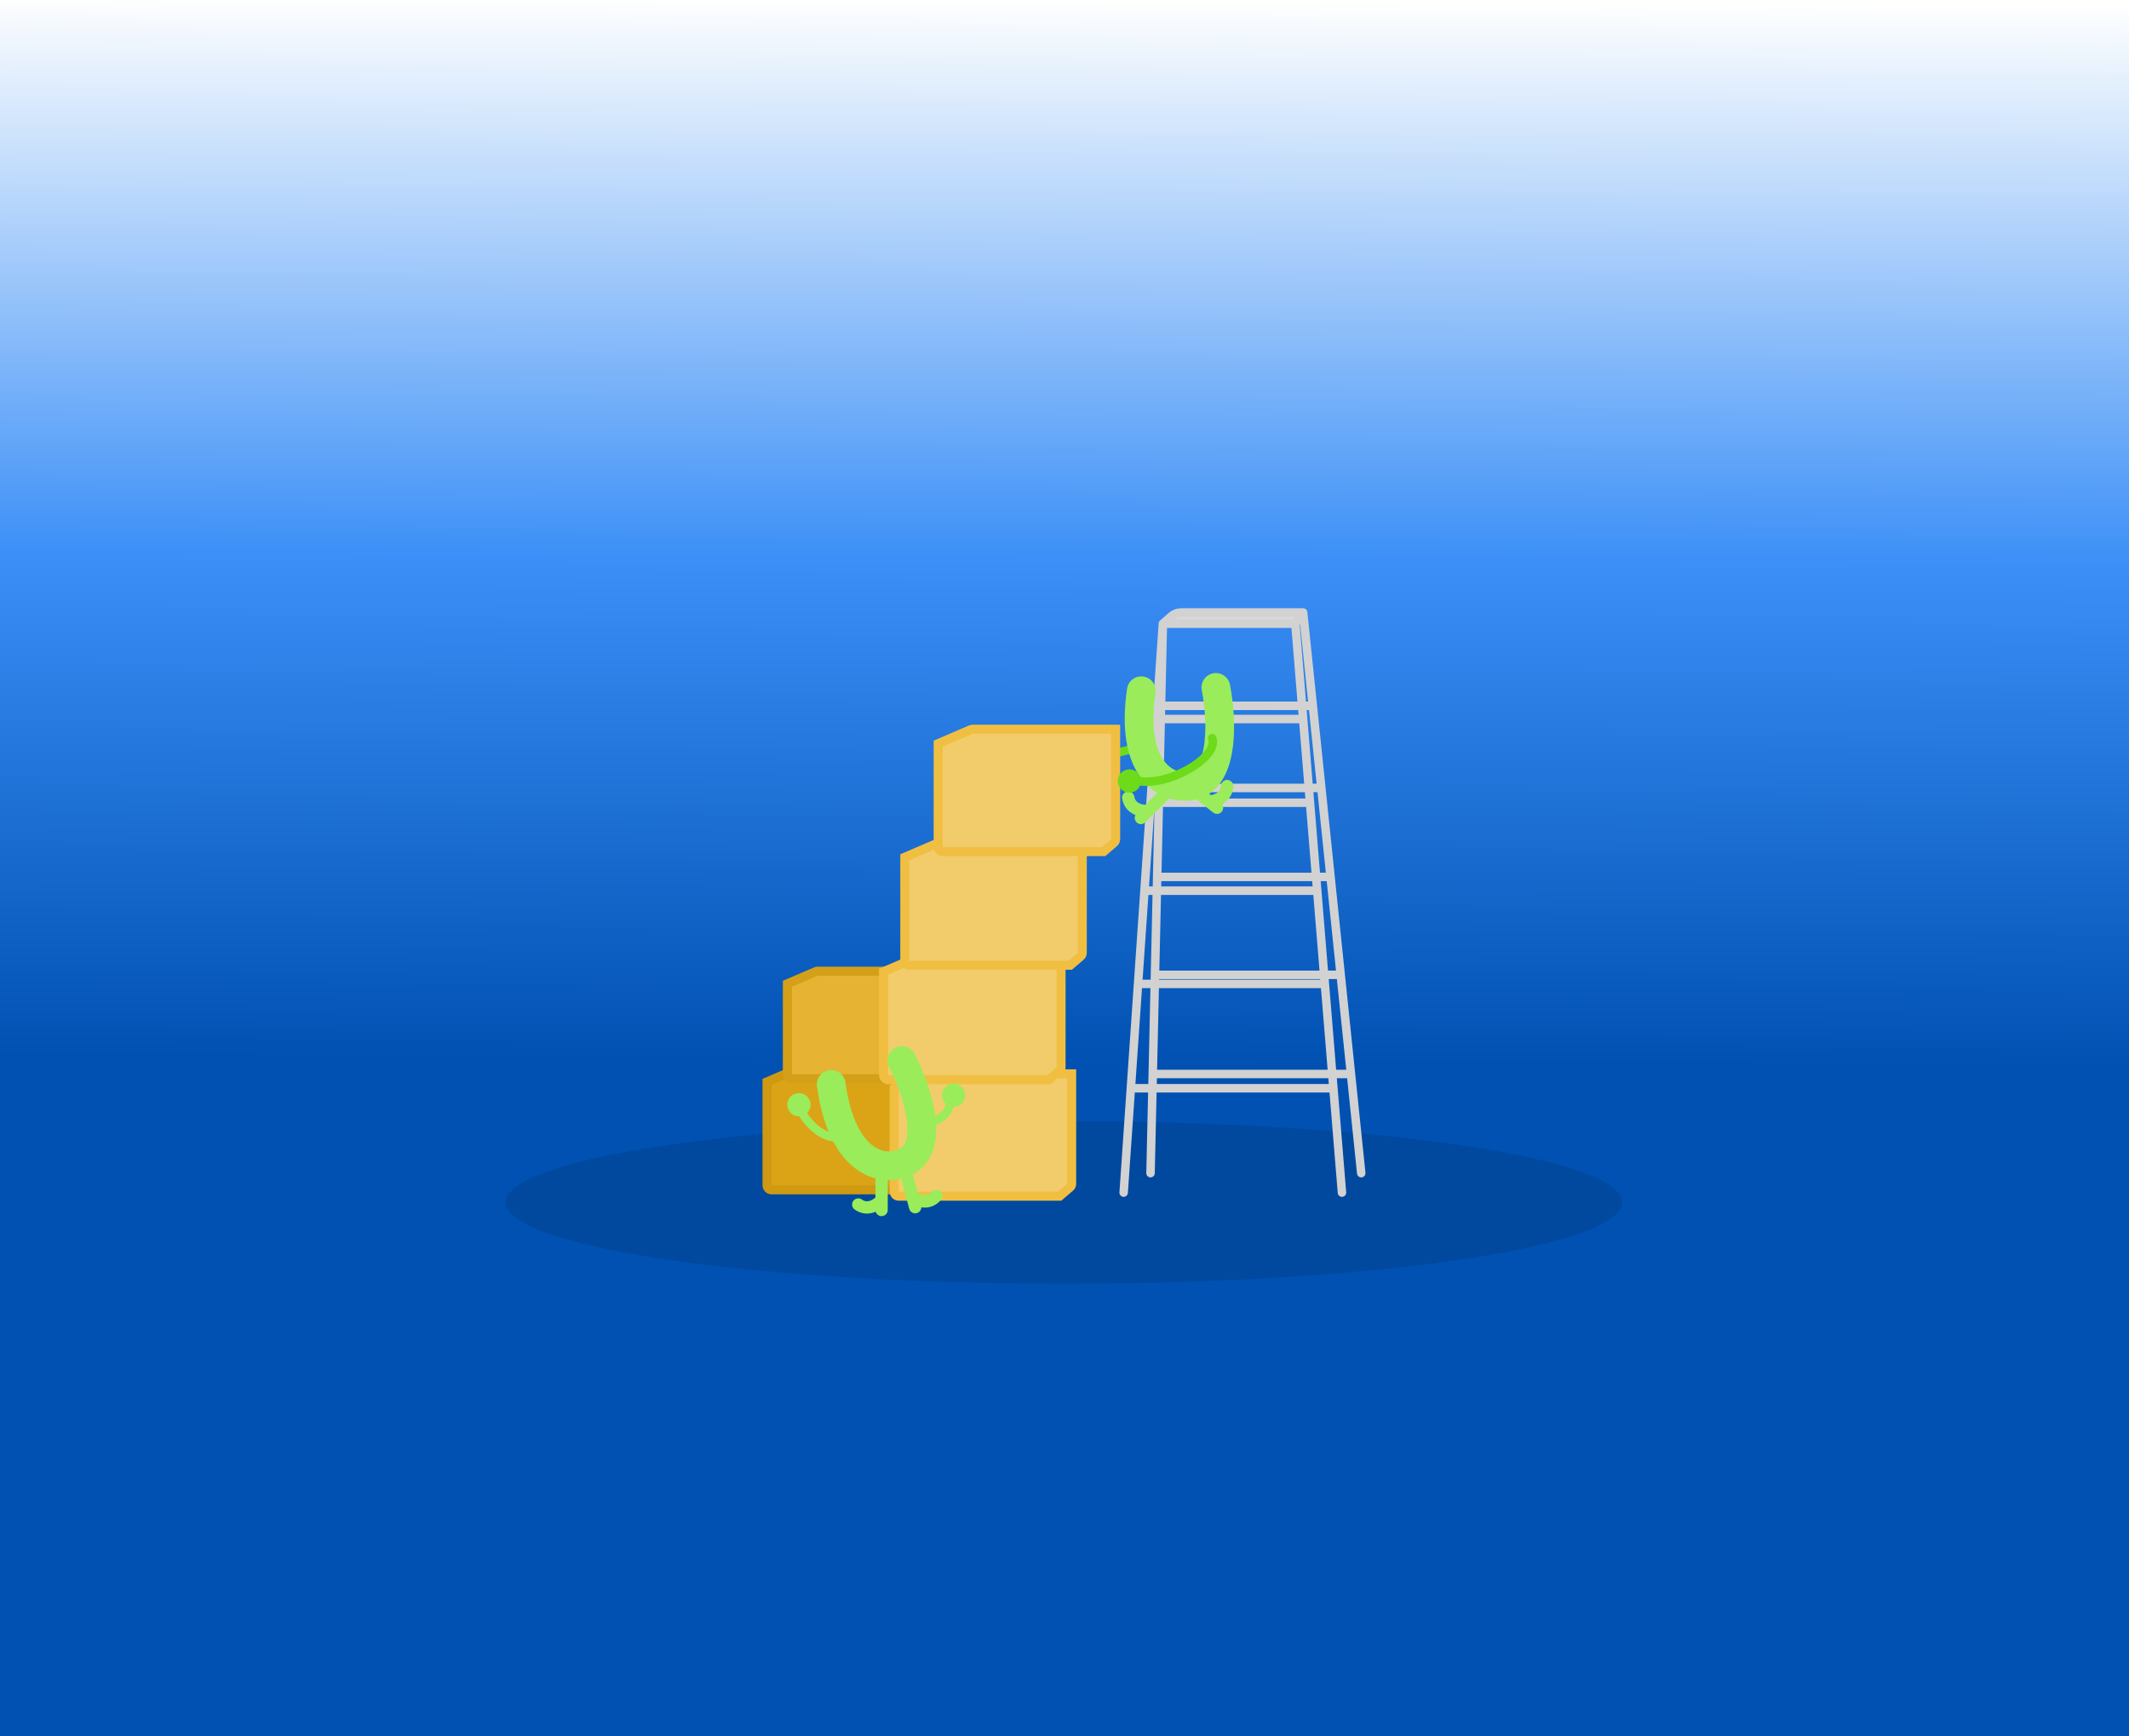 <svg width="960" height="783" viewBox="0 0 960 783" fill="none" xmlns="http://www.w3.org/2000/svg">
<rect x="0" y="0" width="960" height="783" fill="#333333" stroke="none"/>
<rect width="960" height="783" fill="url(#paint0_linear_1634_36376)"/>
<ellipse cx="479.72" cy="542.303" rx="251.72" ry="36.697" fill="#00499F"/>
<path d="M345.865 534.602V487.934L360.586 481.625C360.84 481.517 361.113 481.461 361.389 481.461H425.891V531.065C425.891 531.661 425.63 532.226 425.178 532.613L420.47 536.639H347.901C346.777 536.639 345.865 535.727 345.865 534.602Z" fill="#DBA316" stroke="#CF9911" stroke-width="4.073" stroke-linecap="round"/>
<path d="M355.037 484.489V443.701L367.858 438.202C368.111 438.093 368.385 438.037 368.661 438.037H425.506V481.6C425.506 482.195 425.246 482.761 424.794 483.147L420.847 486.525H357.073C355.949 486.525 355.037 485.614 355.037 484.489Z" fill="#E6B432" stroke="#D4A01A" stroke-width="4.073" stroke-linecap="round"/>
<path d="M403.201 537.47V490.803L417.922 484.493C418.176 484.385 418.449 484.329 418.724 484.329H483.227V533.933C483.227 534.529 482.966 535.094 482.514 535.481L477.806 539.507H405.237C404.113 539.507 403.201 538.595 403.201 537.47Z" fill="#F2CC6B" stroke="#F0BF42" stroke-width="4.073" stroke-linecap="round"/>
<path d="M398.423 484.907V438.239L413.145 431.93C413.398 431.821 413.671 431.765 413.947 431.765H478.449V481.37C478.449 481.965 478.189 482.531 477.736 482.918L473.029 486.944H400.46C399.335 486.944 398.423 486.032 398.423 484.907Z" fill="#F2CC6B" stroke="#F0BF42" stroke-width="4.073" stroke-linecap="round"/>
<path d="M407.986 433.301V386.634L422.707 380.324C422.961 380.216 423.234 380.16 423.51 380.16H488.012V429.764C488.012 430.36 487.751 430.925 487.299 431.312L482.591 435.338H410.023C408.898 435.338 407.986 434.426 407.986 433.301Z" fill="#F2CC6B" stroke="#F0BF42" stroke-width="4.073" stroke-linecap="round"/>
<rect x="529.613" y="276.247" width="55.046" height="5.734" fill="#D9D9D9"/>
<path d="M506.676 537.895L509.919 490.828M524.356 281.297H584.085M524.356 281.297L521.393 324.302M524.356 281.297L523.524 318.336M524.356 281.297L528.191 277.918C529.412 276.841 530.985 276.247 532.613 276.247H587.609M584.085 281.297L587.609 324.302M584.085 281.297L587.609 276.247M605.11 537.895L601.254 490.828M521.393 324.302H587.609M521.393 324.302L518.792 362.051M587.609 324.302L590.702 362.051M518.792 362.051H590.702M518.792 362.051L516.059 401.712M590.702 362.051L593.952 401.712M516.059 401.712H593.952M516.059 401.712L513.162 443.761M593.952 401.712L597.397 443.761M513.162 443.761H597.397M513.162 443.761L509.919 490.828M597.397 443.761L601.254 490.828M509.919 490.828H601.254M518.792 529.114L519.796 484.389M520.8 439.664L519.796 484.389M520.8 439.664L521.791 395.513M520.8 439.664H604.537M519.796 484.389H609.169M521.791 395.513L522.693 355.376L523.524 318.336M521.791 395.513H599.963M523.524 318.336H591.969M587.609 276.247L591.969 318.336M613.802 529.114L604.537 439.664M604.537 439.664L599.963 395.513M599.963 395.513L595.806 355.376M523.524 355.376H595.806M595.806 355.376L591.969 318.336" stroke="#D2D2D2" stroke-width="3.823" stroke-linecap="round"/>
<path d="M510 338C504.744 339.115 491.165 342.675 489.254 347.263" stroke="#6DDB19" stroke-width="3.823" stroke-linecap="round"/>
<path d="M548.252 310.046C551.252 325.343 552.51 355.675 533.538 354.621C525.429 354.784 509.497 346.433 514.623 311.543" stroke="#9AEC5B" stroke-width="12.961" stroke-linecap="round"/>
<path d="M514.434 368.922L517.567 365.789M525.922 357.434L517.567 365.789M517.567 365.789C514.434 365.905 509.561 364.745 508.741 359.748" stroke="#9AEC5B" stroke-width="5.555" stroke-linecap="round"/>
<path d="M548.766 364.311L545.285 361.569M536.002 354.259L545.285 361.569M545.285 361.569C548.409 361.315 553.111 359.588 553.336 354.529" stroke="#9AEC5B" stroke-width="5.555" stroke-linecap="round"/>
<circle cx="489.256" cy="348.215" r="5.256" fill="#6DDB19"/>
<path d="M406.696 478.32C413.834 492.178 423.481 520.962 404.965 525.228C397.221 527.641 379.595 524.052 374.811 489.115" stroke="#9AEC5B" stroke-width="12.961" stroke-linecap="round"/>
<path d="M397.52 545.726L397.52 541.295M397.52 529.479L397.52 541.295M397.52 541.295C395.387 543.592 391.121 546.218 387.007 543.264" stroke="#9AEC5B" stroke-width="5.555" stroke-linecap="round"/>
<path d="M412.672 544.47L411.525 540.19M408.467 528.777L411.525 540.19M411.525 540.19C414.18 541.857 418.98 543.289 422.189 539.371" stroke="#9AEC5B" stroke-width="5.555" stroke-linecap="round"/>
<path d="M419.934 505.985C422.164 505.666 427.006 503.595 428.535 497.861" stroke="#9AEC5B" stroke-width="3.823" stroke-linecap="round"/>
<path d="M362.002 502.336C362.887 504.407 372 517 381.824 511.588" stroke="#9AEC5B" stroke-width="3.823" stroke-linecap="round"/>
<circle cx="429.971" cy="494.041" r="5.256" fill="#9AEC5B"/>
<circle cx="360.256" cy="498.256" r="5.256" fill="#9AEC5B"/>
<path d="M423.037 382.047V335.379L437.758 329.07C438.012 328.961 438.285 328.905 438.56 328.905H503.063V378.51C503.063 379.105 502.802 379.671 502.35 380.057L497.642 384.083H425.073C423.949 384.083 423.037 383.171 423.037 382.047Z" fill="#F2CC6B" stroke="#F0BF42" stroke-width="4.073" stroke-linecap="round"/>
<path d="M546.6 332.925C550 342 524 356.5 510.762 351.56" stroke="#6DDB19" stroke-width="3.823" stroke-linecap="round"/>
<circle cx="509.256" cy="352.256" r="5.256" fill="#6DDB19"/>
<defs>
<linearGradient id="paint0_linear_1634_36376" x1="515.25" y1="5.27543e-08" x2="511.995" y2="632.834" gradientUnits="userSpaceOnUse">
<stop stop-color="#FFFFFE"/>
<stop offset="0.4" stop-color="#3B8FF7"/>
<stop offset="0.757" stop-color="#0051B2"/>
</linearGradient>
</defs>
</svg>
